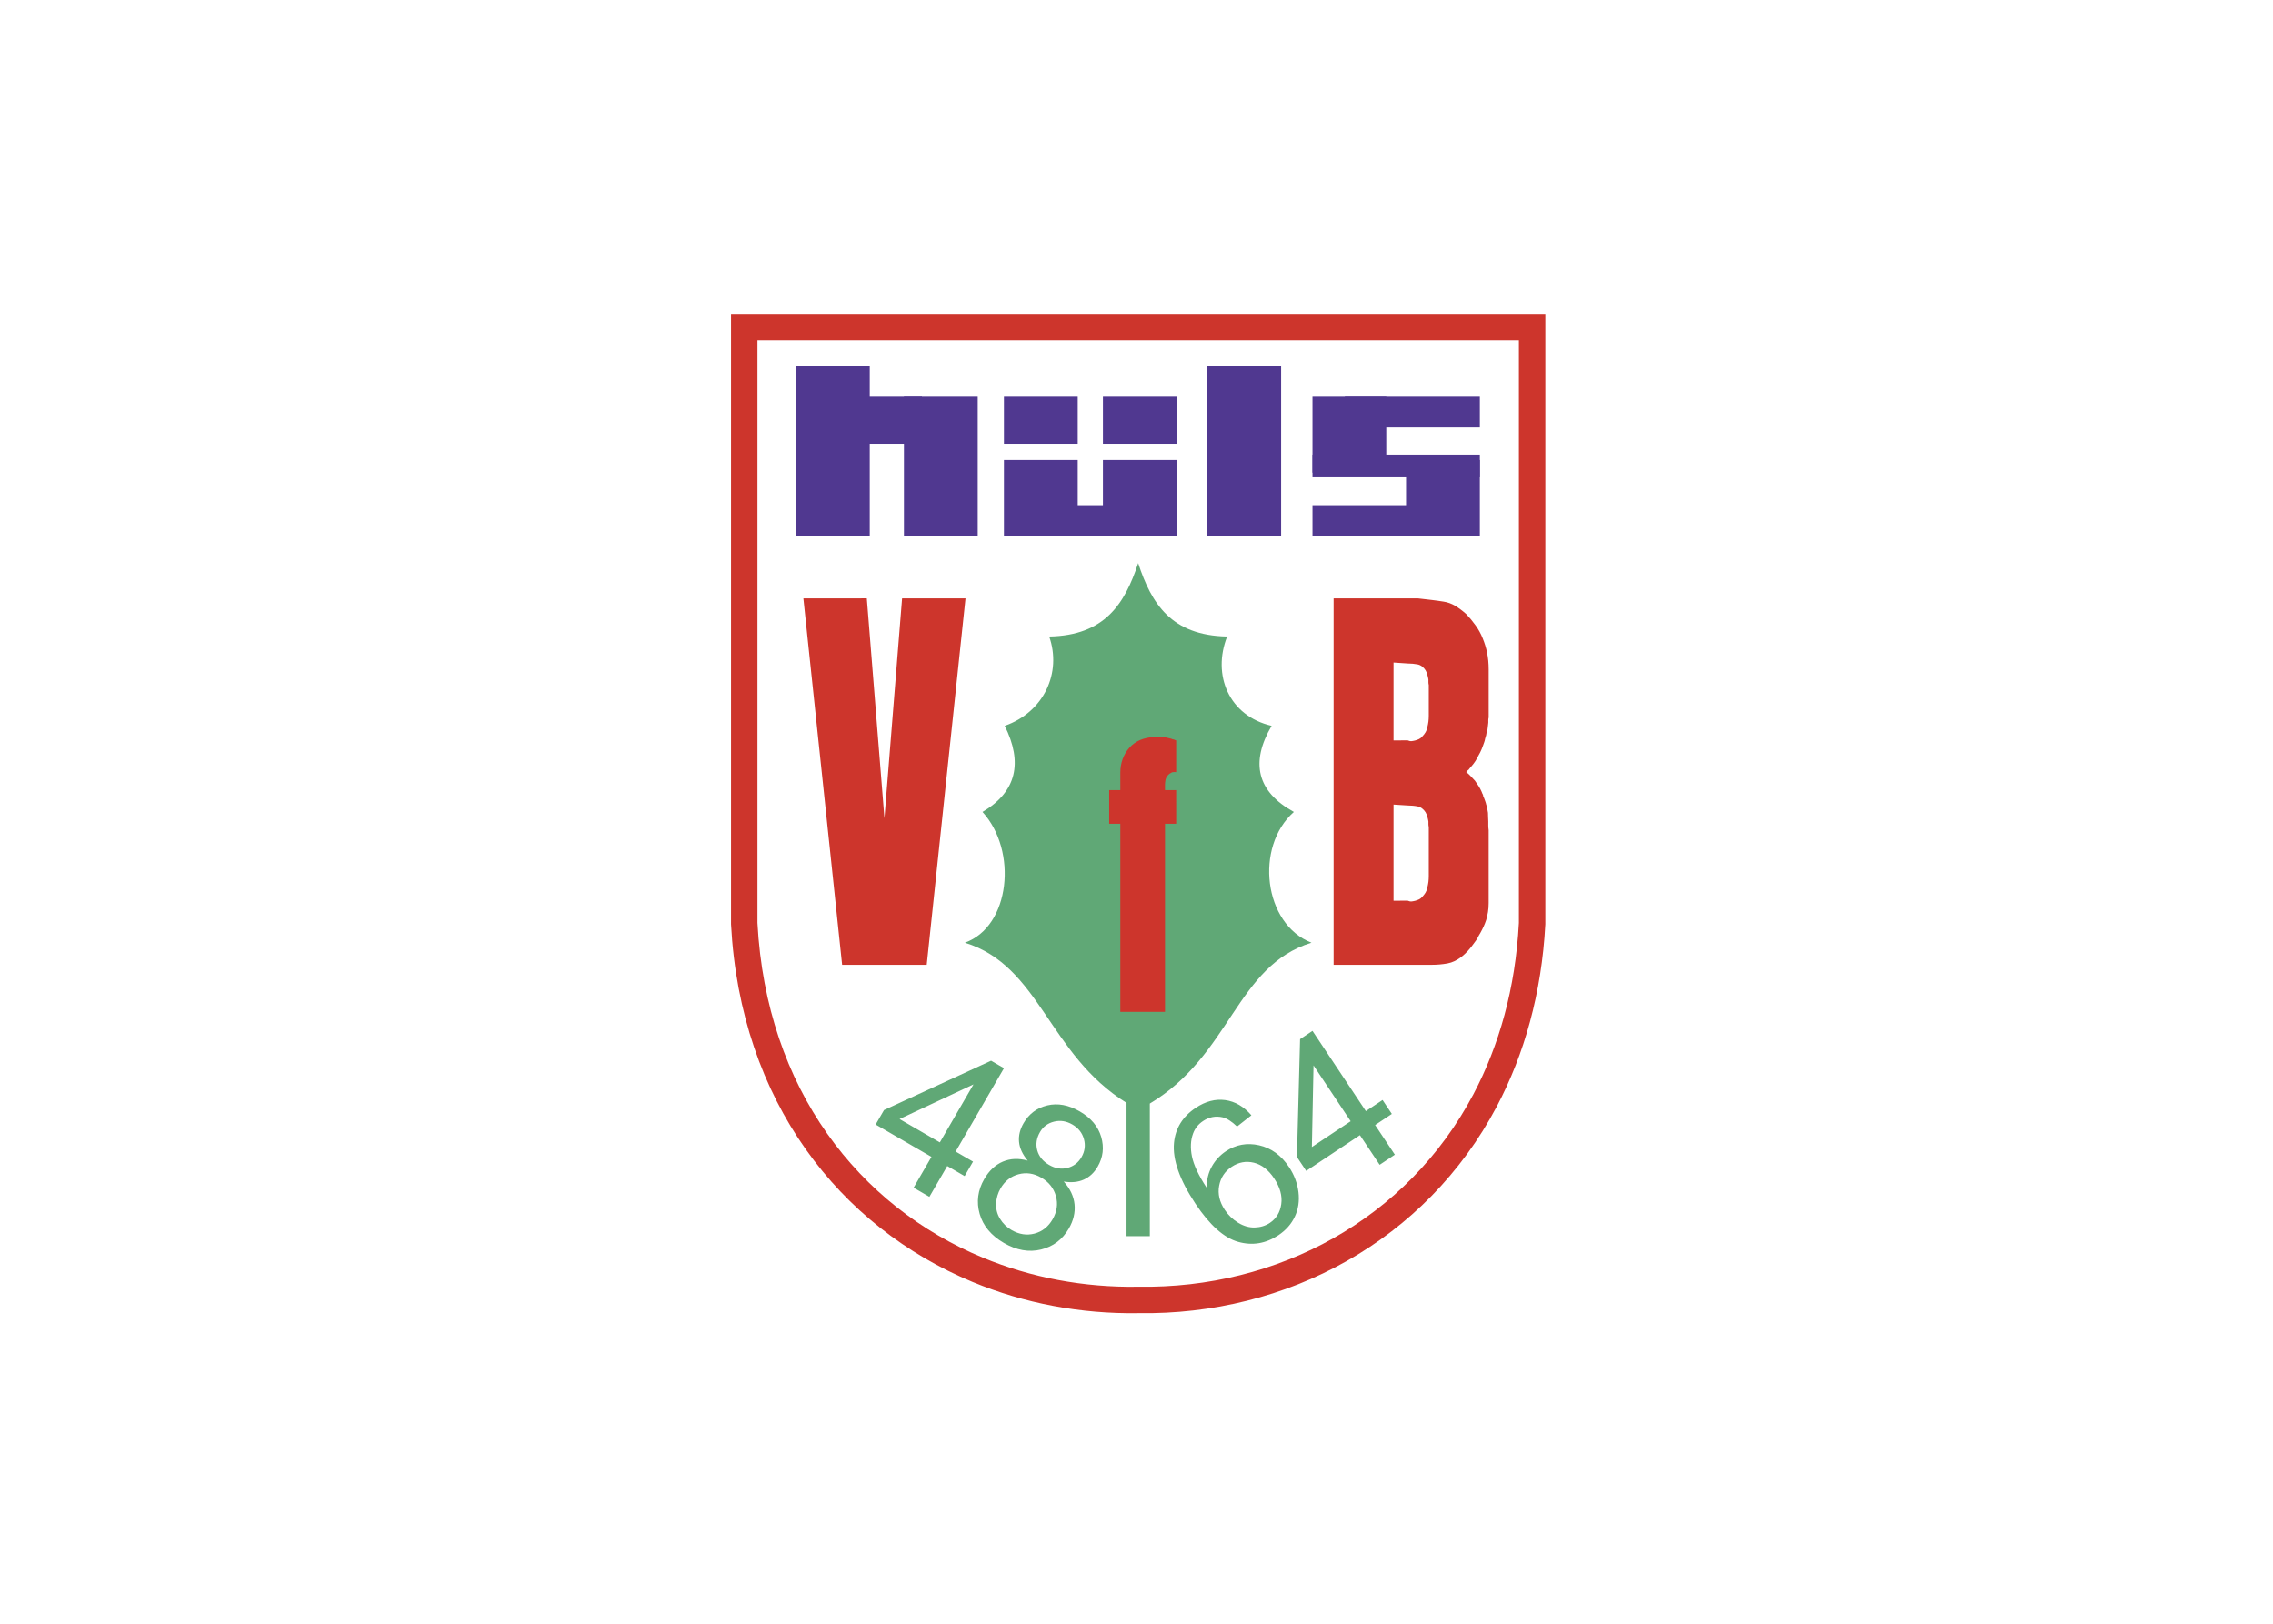 <svg clip-rule="evenodd" fill-rule="evenodd" stroke-linejoin="round" stroke-miterlimit="2" viewBox="0 0 560 400" xmlns="http://www.w3.org/2000/svg"><g transform="matrix(.108 0 0 .108 145.416 65.415)"><path d="m1249.99 678.825c-30.75 93.135-76.26 164.949-202.93 167.335 28.87 82.177-11.45 172.24-101.447 203.72 41.607 83.7 27.314 150.29-50.725 196.44 80.763 88.48 63.5 261.39-40.193 298.28 172.225 53.12 189.485 253.71 368.715 365.28v304.05h53.14v-302.49c185.53-111.22 195.99-313.47 368.73-366.84-109.28-42.21-130.05-218.66-40.18-298.28-84.18-46.15-99.78-112.74-50.74-196.44-97.85-22.66-135.97-116.277-101.45-203.72-127.02-2.386-172.55-74.2-202.92-167.335z" fill="#60a876"/><path d="m321.209 110.295h1857.581v1392.165l-.03.42c-4.17 78.33-16.15 152.37-34.95 221.81-18.79 69.44-44.43 134.09-75.92 193.64-162 306.28-478.29 476.46-817.73 471.27h-.17c-65.11 1.03-130.15-4.53-194.13-16.59-62.893-11.8-124.391-30.09-183.514-54.56-302.065-125.31-529.594-410.43-551.137-815.98zm1797.271 60.309h-1736.961v1328.796c20.181 379.95 232.34 646.63 513.927 763.46 55.252 22.88 112.724 39.98 171.494 51.02 60.08 11.27 121.13 16.43 182.24 15.41h1.29c317.56 5.05 613.18-153.48 764.17-439 29.42-55.6 53.35-116.04 70.99-181.12 17.6-65.08 28.86-134.94 32.82-209.35l.03-.42z" fill="#cd352c" fill-rule="nonzero"/><path d="m1407.73 229.267h168.3v387.406h-168.3zm-938.38 0h168.321v387.406h-168.321zm246.322 70.062h168.321v317.344h-168.321zm228.125 144.25h168.323v173.094h-168.323zm703.793-144.237h168.31v173.095h-168.31zm213.47 144.237h168.33v173.094h-168.33zm-691.47 0h168.32v173.094h-168.32zm-225.793-144.25h168.323v107.156h-168.323z" fill="#503890"/><path d="m588.412 299.329h168.322v107.156h-168.322zm581.178 0h168.32v107.156h-168.32zm478 247.282h307.9v70.062h-307.9zm-655.04 0h307.9v70.062h-307.9zm728.93-247.282h307.91v70.05h-307.91zm-73.89 131.89h381.8v51.879h-381.8z" fill="#503890"/><path d="m1695.77 1595.07v-835.82h192.98c10.16 1.322 20.34 2.498 30.53 3.528 9.6 1.089 18.79 2.438 27.35 3.8 9.09 1.349 17.86 4.475 26.12 9.364 8.27 4.89 16.83 11.271 25.41 18.871 7.83 8.153 15.05 16.866 21.61 26.069 6.48 8.962 11.93 18.871 16.11 29.325 4.28 10.311 7.73 21.452 10.02 32.852 2.39 11.414 3.65 24.306 3.65 38.144v109.697c-.51 1.86-.79 3.78-.83 5.71v5.83c-.43 3.39-.94 6.93-1.17 10.32-.25 3.59-.92 7.14-1.97 10.58-.51 1.36-1.04 2.72-1.25 4.07-.21 1.08-.35 2.16-.43 3.26-.4 1.36-.93 2.7-1.14 4.06-.27 1.44-.7 2.85-1.27 4.2-.4 2.71-1.14 5.42-1.97 7.87s-1.77 5.16-2.81 7.87c-1.07 2.71-2.1 5.57-3.14 8.28s-2.31 5.29-3.35 7.33c-1.57 2.71-2.94 5.29-3.98 7.33-1.04 2.03-2.2 4.21-3.24 6.25-2.08 4.07-4.68 8.14-7.63 11.94-2.92 3.8-6.05 7.6-9.19 11-.51.69-1.14 1.49-1.68 2.17l-1.14 1.49c-.33.35-.79.54-1.27.54-.5.68-1.14 1.49-1.54 2.17-.45.47-.88.97-1.27 1.49-.3.32-.71.52-1.15.54 3.73 2.8 7.19 5.94 10.34 9.37 3.24 3.53 6.59 7.05 9.73 10.45 2.61 3.53 5.32 7.47 7.92 11.55 2.71 4.05 5.22 8.67 7.32 13.56.5 1.35 1.14 2.71 1.57 4.07.5 1.35 1.14 2.59 1.67 3.26 0 1.36.3 2.58.71 3.53.62 1.24 1.19 2.51 1.7 3.8 1.04 2.71 2.08 5.43 2.82 7.74.83 2.44 1.57 4.75 1.97 6.93 1.04 2.71 2 5.83 2.41 9.23.53 3.53 1.14 6.78 1.68 9.51 0 3.51.1 6.91.29 9.91.24 3.11.43 6.51.43 9.91v9.37c0 3.52.3 7.07.83 10.59v166c0 7.6-.53 14.66-1.57 20.89-1.04 6.25-2.5 12.36-4.07 17.81-1.57 4.89-3.64 10.02-5.95 15.2-2.38 5.12-4.96 10.15-7.73 15.07-.43.69-1.04 1.62-1.57 2.58-.53 1.06-1.14 2.02-1.57 2.71-.43 1.08-.95 2.13-1.57 3.11-.68.97-1.25 2.01-1.67 3.12-1.05 2-2.27 3.9-3.65 5.69-1.27 1.78-2.5 3.4-3.54 4.76-9.09 13.18-18.82 23.89-28.95 31.76-10.23 8-21 13.18-32.16 15.2-11.69 2.1-23.54 3.14-35.41 3.12h-224.34zm168.84-146.33c3.14 1.36 6.28 2.05 9.2 1.77 2.94-.27 5.85-.96 8.48-1.62 2.71-.69 5.52-1.78 8.46-3.14 2.91-1.35 5.52-3.51 7.62-6.22 2.71-2.71 5.13-5.98 7.2-9.38 2.1-3.52 3.54-7.47 4.07-11.56 1.04-4.04 1.88-8.4 2.42-12.49.53-4.2.82-8.81.82-13.71v-97.19 1.09-15.62c-.53-2.03-.81-4.12-.82-6.22v-6.38c-.54-3.4-1.37-7.07-2.42-10.87s-2.41-7.32-4.07-10.03c-2.09-3.4-4.77-6.39-7.93-8.83-3.09-2.39-6.71-4.02-10.55-4.76-3.65-.54-7.29-1.22-10.77-1.49-3.54-.27-7.52-.55-11.7-.55l-32.16-2.03v219.39zm0-365.73c3.14 1.35 6.28 2.04 9.2 1.77 2.94-.27 5.85-.95 8.48-1.64 2.71-.67 5.52-1.76 8.46-3.11 2.91-1.36 5.52-3.53 7.62-6.25 2.71-2.7 5.13-5.95 7.2-9.35 2.1-3.53 3.54-7.47 4.07-11.54 1.05-4.12 1.86-8.29 2.42-12.49.53-4.22.82-8.84.82-13.73v-55.377 1.076-15.589c-.53-2.037-.81-4.133-.82-6.239v-6.381c-.54-3.398-1.37-7.056-2.42-10.856s-2.41-7.328-4.07-10.038c-2.09-3.396-4.77-6.388-7.93-8.833-3.09-2.388-6.71-4.014-10.55-4.747-3.65-.544-7.29-1.219-10.77-1.491-3.54-.273-7.52-.545-11.7-.545l-32.16-2.166v177.686zm-1233.631-323.903 40.219 501.623 40.233-501.48h144.703l-88.493 835.82h-192.977l-88.389-835.82zm705.671 514.163h-25.49v429.11h-101.91v-429.11h-25.4v-76.68h25.4v-39.83c0-11.15 1.82-21.71 5.38-31.36 3.53-9.6 8.83-18.45 15.64-26.08 6.84-7.42 15.19-13.3 24.49-17.23 9.85-3.98 20.32-6.2 30.93-6.57h17.89c2.05 0 4.2.2 6.28.4 2.15.19 4.3.7 6.35 1.19 1.67.39 3.32.9 4.81 1.09 1.49.21 3.14.7 4.79 1.2.76.48 1.6.85 2.48 1.09.86.23 1.76.37 2.65.4.81.5 1.83 1 2.82 1.19.98.2 2.05.7 2.89 1.09v71.29c-.4 1-.91 1.6-1.32 1.6-.33 0-.59-.3-.59-.8h-1.9c-1.65 0-3.22.2-4.46.4-1.25.19-2.58.89-3.83 1.89-1.32.49-2.63 1.3-3.88 2.3-1.24.98-2.33 2.08-3.14 3.07-1.24 1.49-2.33 3.09-3.14 4.59-.93 1.69-1.6 3.5-1.99 5.38-.33 1.99-.74 3.99-.91 5.78-.16 1.79-.33 3.68-.33 5.68v12.24h25.49z" fill="#cd352c"/><path d="m737.746 2103.33 40.725-70.27-127.363-73.81 19.156-33.03 244.208-112.53 29.403 17.04-110.243 190.17 39.635 22.97-19.156 33.03-39.623-22.97-40.738 70.27zm59.882-103.3 76.703-132.31-168.646 79.02zm200.344 41.49c-11.777-14.09-18.366-28.38-19.689-42.66-1.335-14.29 2.127-28.57 10.298-42.68 12.349-21.34 30.469-34.88 54.239-40.53 23.78-5.66 48.46-1.09 73.92 13.68 25.62 14.85 41.97 34.3 48.9 58.16 6.99 23.91 4.3 46.61-8.09 67.98-7.87 13.58-18.32 23.39-31.31 29.32-12.98 5.92-28.37 7.47-46.01 4.51 14.6 16.29 22.85 33.75 24.66 52.23 1.78 18.52-2.56 36.94-13.06 55.04-14.51 25.03-35.66 41.04-63.28 47.81-27.61 6.77-55.973 1.78-84.896-14.99-28.974-16.8-47.391-38.94-55.212-66.32-7.795-27.43-4.28-54 10.57-79.62 11.063-19.08 25.162-32.24 42.282-39.55 17.172-7.27 36.056-8.05 56.652-2.33zm28.198-65.2c-8.03 13.83-10.16 27.83-6.36 41.78 3.86 13.98 12.91 25.13 27.19 33.41 13.85 8.02 27.83 10.31 41.75 6.69 13.9-3.59 24.59-11.73 31.93-24.4 7.66-13.2 9.53-27 5.61-41.24-3.94-14.32-12.71-25.44-26.3-33.31-13.75-7.97-27.7-10.15-41.85-6.61s-24.88 11.42-31.97 23.68zm-90.168 128.79c-5.988 10.39-9.416 22.06-10 34.05-.771 12.25 2.285 24.45 8.742 34.9 6.46 10.76 15.57 19.69 26.458 25.94 17.211 9.96 34.642 12.67 52.258 8.08 17.61-4.61 31.44-15.45 41.32-32.51 10.03-17.3 12.57-35.05 7.6-53.02-4.93-18.01-16.12-32.12-33.44-42.15-16.94-9.83-34.302-12.41-51.863-7.65-17.613 4.73-31.361 15.55-41.114 32.4zm572.268-166.96-32.75 25.71c-12.14-11.59-23.08-18.6-32.83-20.98-15.86-3.64-30.8-.85-44.56 8.29-11.03 7.32-18.69 16.88-22.93 28.55-5.63 15.22-6.54 32.63-2.64 52.06 3.91 19.43 15.07 43.45 33.67 71.81-.15-18.23 3.83-34.47 11.78-48.66 7.69-13.9 18.6-25.75 31.82-34.55 23.04-15.36 48.45-19.96 75.96-13.74 27.59 6.22 50.39 22.83 68.35 49.81 11.75 17.67 18.9 36.73 21.43 56.95 2.47 20.31-.3 39.04-8.29 55.95-7.93 16.98-20.47 31.13-37.37 42.41-28.92 19.22-59.61 24.27-91.93 15.15-32.37-9.07-64.82-38.08-97.3-86.86-36.3-54.56-52.61-100.99-48.96-139.17 3.24-33.25 19.78-59.88 49.55-79.7 22.19-14.77 44.6-20.67 67.03-17.67 22.46 3.01 42.52 14.59 59.9 34.68zm-60.65 216c7.95 11.93 18.16 21.71 30.43 29.23 12.33 7.55 25.03 11.17 37.87 10.82 12.92-.38 24.42-3.9 34.45-10.56 14.61-9.73 23.3-24.02 25.96-42.81 2.66-18.77-2.76-38.38-16.26-58.69-12.97-19.48-28.47-31.44-46.28-35.77-17.83-4.33-34.76-1.19-50.53 9.3-15.65 10.41-25.22 24.93-28.62 43.37-3.45 18.48.88 36.9 12.98 55.11zm353.21-103.01-45-67.61-122.57 81.54-21.16-31.76 7.18-268.8 28.3-18.84 121.77 183.01 38.12-25.38 21.15 31.79-38.12 25.35 44.99 67.62zm-66.15-99.4-84.73-127.34-3.75 186.21z" fill="#60a876"/></g></svg>